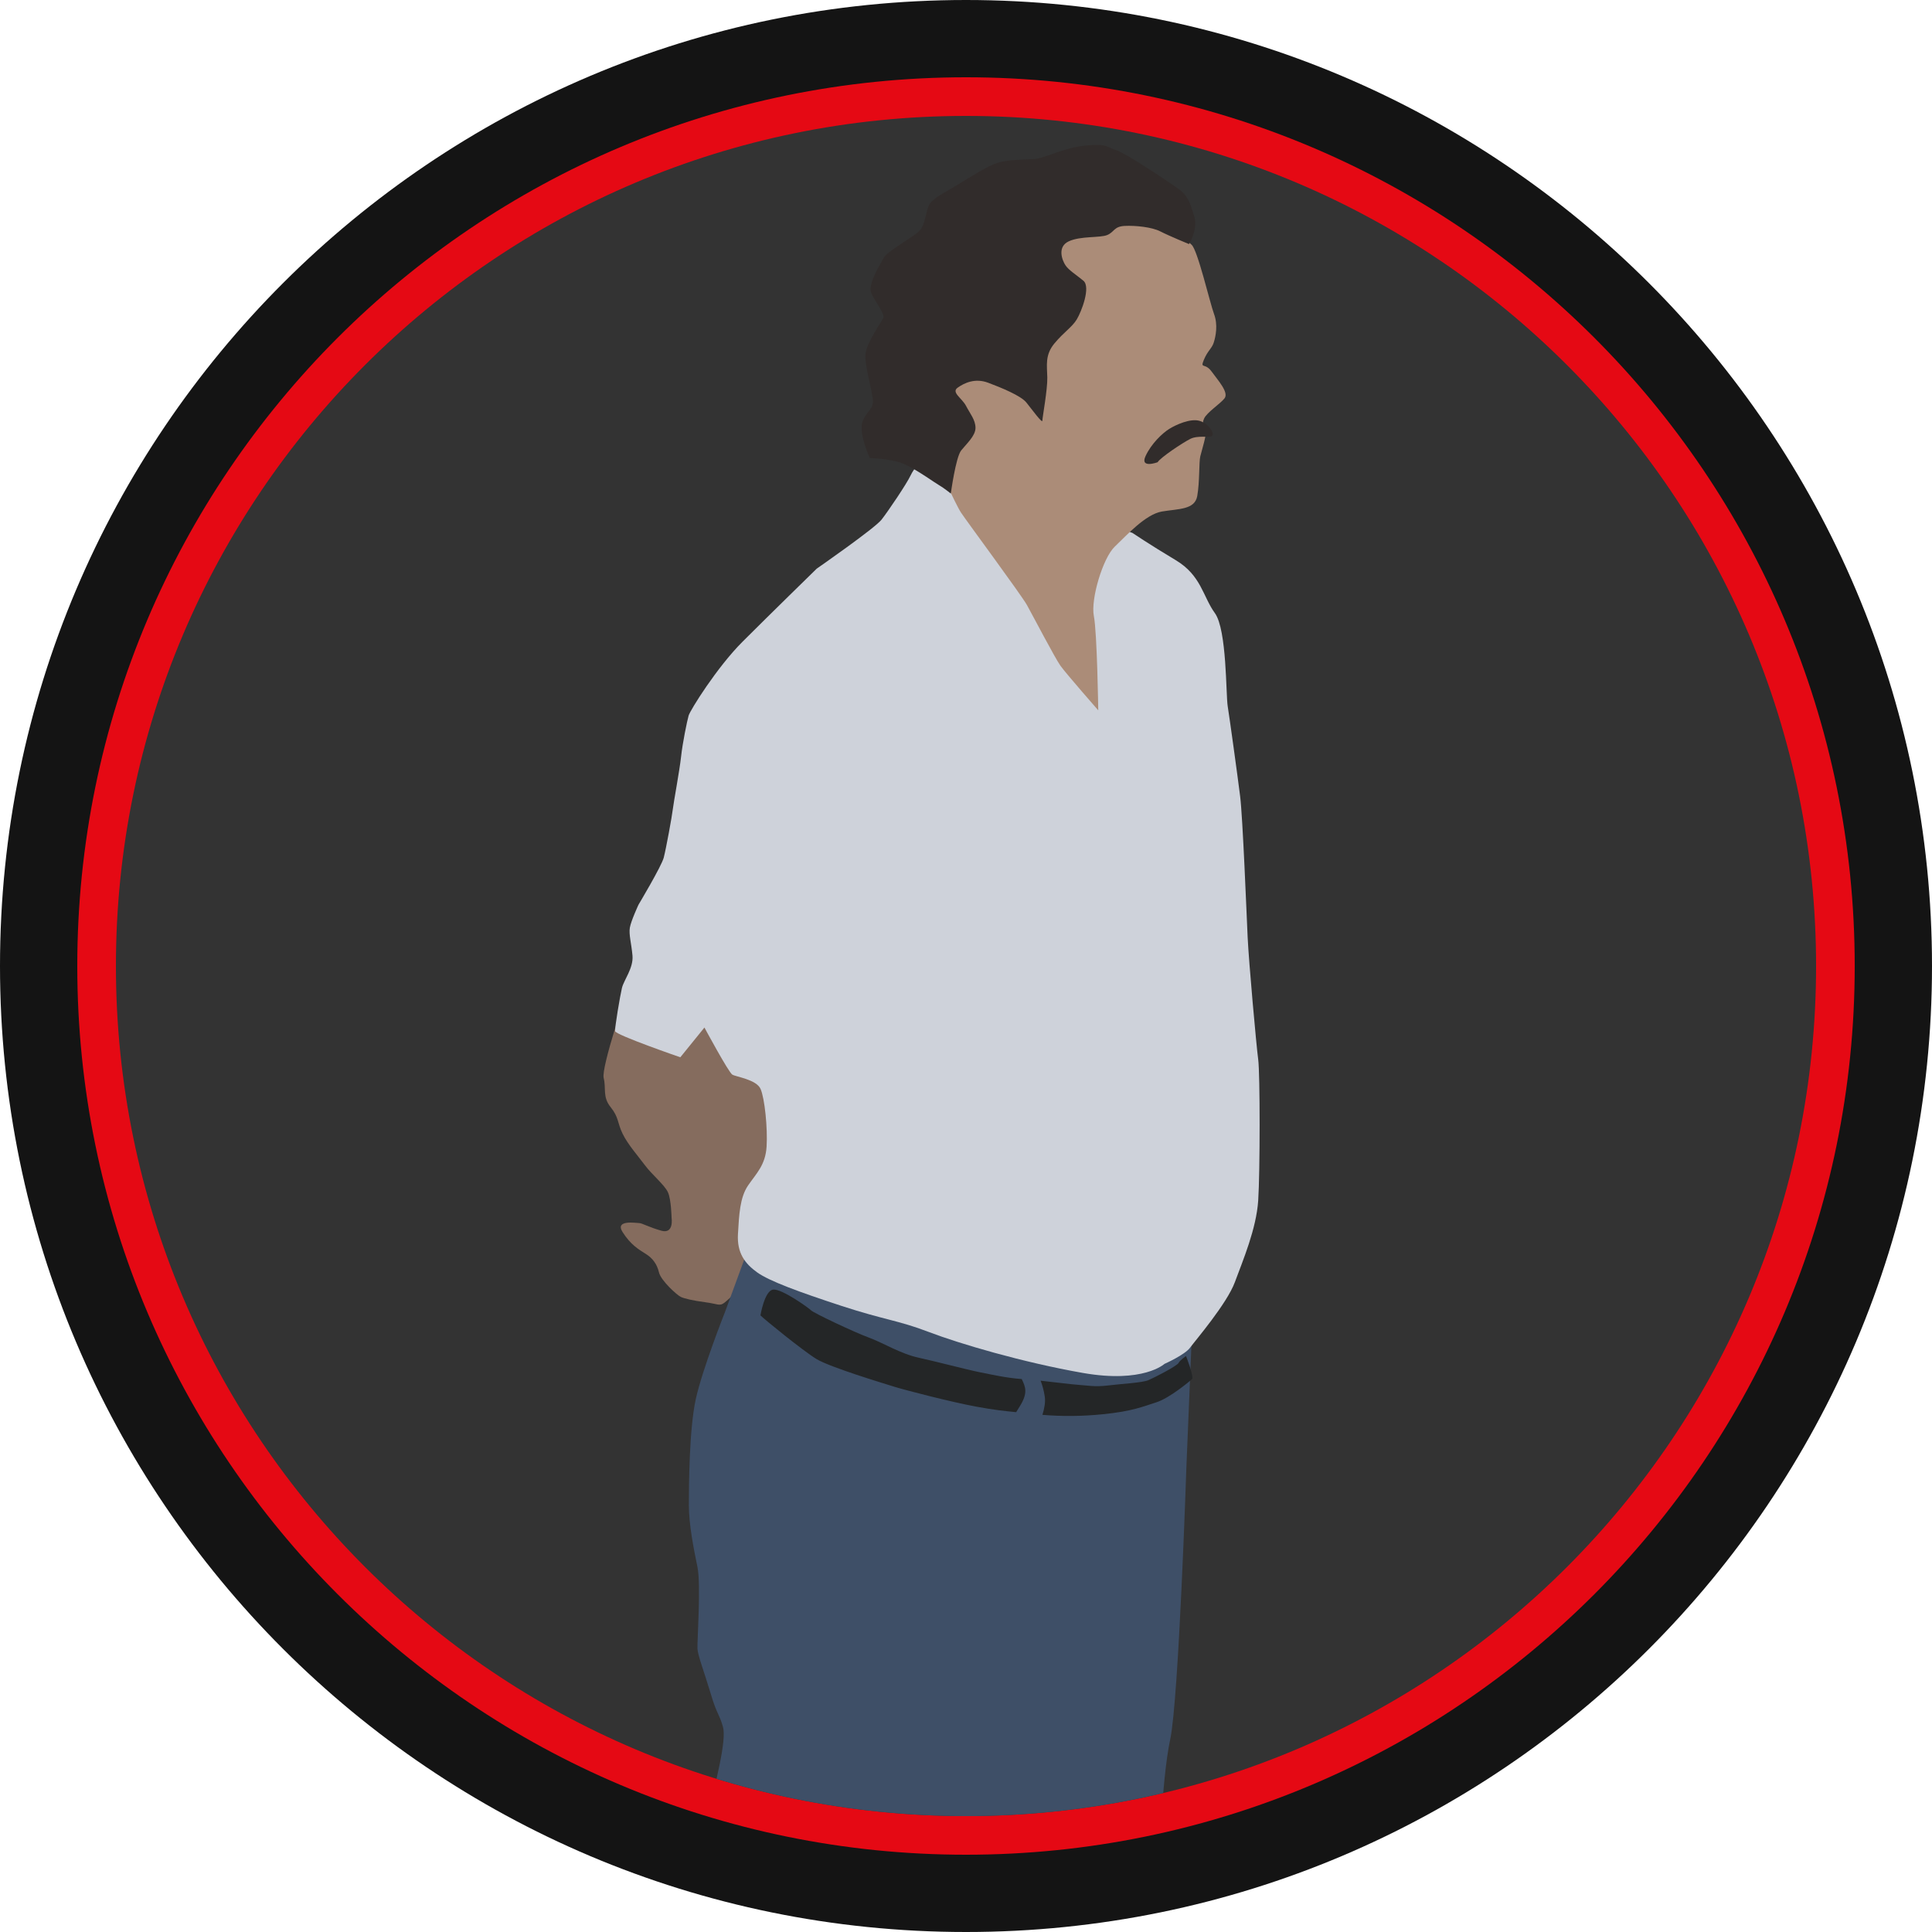 <?xml version="1.0" encoding="UTF-8" standalone="no"?><!DOCTYPE svg PUBLIC "-//W3C//DTD SVG 1.1//EN" "http://www.w3.org/Graphics/SVG/1.1/DTD/svg11.dtd"><svg width="100%" height="100%" viewBox="0 0 150 150" version="1.1" xmlns="http://www.w3.org/2000/svg" xmlns:xlink="http://www.w3.org/1999/xlink" xml:space="preserve" xmlns:serif="http://www.serif.com/" style="fill-rule:evenodd;clip-rule:evenodd;stroke-linejoin:round;stroke-miterlimit:2;"><path id="base" d="M150,75c0,-41.394 -33.606,-75 -75,-75c-41.394,0 -75,33.606 -75,75c0,41.394 33.606,75 75,75c41.394,0 75,-33.606 75,-75Z" style="fill:#141414;"/><path id="outline" d="M144,75c0,-38.082 -30.918,-69 -69,-69c-38.082,0 -69,30.918 -69,69c0,38.082 30.918,69 69,69c38.082,0 69,-30.918 69,-69Z" style="fill:#e50914;"/><path id="core" d="M141,75c0,-36.426 -29.574,-66 -66,-66c-36.426,0 -66,29.574 -66,66c0,36.426 29.574,66 66,66c36.426,0 66,-29.574 66,-66Z" style="fill:#333;"/><clipPath id="_clip1"><path d="M141,75c0,-36.426 -29.574,-66 -66,-66c-36.426,0 -66,29.574 -66,66c0,36.426 29.574,66 66,66c36.426,0 66,-29.574 66,-66Z"/></clipPath><g clip-path="url(#_clip1)"><g id="escobar"><path d="M48.726,76.824c-0,-0 -2.063,6.046 -1.857,6.869c0.205,0.824 -0.103,1.467 0.54,2.264c0.643,0.797 0.514,1.209 0.926,2.058c0.411,0.848 1.234,1.774 1.749,2.469c0.514,0.694 1.517,1.517 1.774,2.083c0.258,0.566 0.283,1.981 0.283,1.981c0,-0 0.206,1.286 -0.797,1.003c-1.003,-0.283 -1.492,-0.592 -1.723,-0.592c-0.232,0 -1.904,-0.283 -1.286,0.695c0.617,0.977 1.26,1.363 1.8,1.697c0.54,0.335 0.875,0.798 1.029,1.441c0.154,0.643 1.415,1.775 1.698,1.903c0.282,0.129 0.926,0.283 1.903,0.412c0.977,0.128 1.106,0.334 1.492,0.025c0.386,-0.308 0.926,-0.823 1.029,-1.157c0.102,-0.334 8.898,-20.789 8.898,-20.789l-17.458,-2.362Z" style="fill:#856c5e;"/><path d="M53.739,155.614c0,-0 -0.128,-3.465 -0.102,-5.39c0.025,-1.925 0.462,-5.672 1.206,-8.804c0.744,-3.131 1.591,-6.313 1.283,-7.366c-0.308,-1.052 -0.462,-0.924 -0.949,-2.566c-0.488,-1.643 -1.001,-2.952 -1.027,-3.491c-0.026,-0.539 0.282,-4.979 0,-6.339c-0.282,-1.361 -0.667,-3.286 -0.667,-4.8c-0,-1.514 0.025,-5.903 0.539,-8.239c0.513,-2.335 2.284,-6.801 2.284,-6.801l1.854,-5.056l34.418,5.861l-0.468,11.309c0,0 -0.59,18.02 -1.257,21.123c-0.668,3.104 -0.95,10.367 -0.77,11.83c0.179,1.463 0.359,3.542 0.385,3.902c0.025,0.359 -36.729,4.827 -36.729,4.827Z" style="fill:#3e4f67;"/><path d="M54.692,79.777l-1.872,2.31c0,0 -5.034,-1.736 -5.063,-2.029c-0.029,-0.292 0.383,-2.738 0.53,-3.352c0.146,-0.615 0.906,-1.551 0.819,-2.516c-0.088,-0.965 -0.293,-1.638 -0.205,-2.164c0.088,-0.527 0.672,-1.784 0.672,-1.784c0,-0 1.785,-2.984 1.96,-3.656c0.176,-0.673 0.644,-3.218 0.702,-3.744c0.059,-0.527 0.527,-3.013 0.644,-4.095c0.117,-1.082 0.468,-2.778 0.585,-3.188c0.117,-0.409 2.193,-3.744 4.182,-5.733c1.989,-1.989 5.762,-5.674 5.762,-5.674c-0,0 4.504,-3.129 5.031,-3.802c0.526,-0.673 1.93,-2.749 2.252,-3.422c0.321,-0.673 0.672,-0.878 0.672,-0.878c2.134,0.097 16.555,5.324 16.555,5.324c-0,-0 1.375,0.927 3.364,2.116c1.988,1.189 2.105,2.827 3.041,4.113c0.936,1.287 0.849,6.318 0.995,7.225c0.146,0.907 0.76,5.352 0.965,6.99c0.205,1.638 0.497,9.096 0.585,10.968c0.088,1.872 0.673,8.395 0.819,9.477c0.146,1.082 0.146,8.716 -0,10.939c-0.146,2.222 -1.199,4.679 -1.813,6.346c-0.615,1.668 -3.072,4.534 -3.481,5.09c-0.409,0.555 -1.989,1.257 -1.989,1.257c0,0 -1.638,1.521 -6.318,0.702c-4.679,-0.819 -9.622,-2.281 -11.991,-3.188c-2.369,-0.906 -3.452,-0.936 -6.757,-2.018c-3.305,-1.082 -5.615,-1.93 -6.551,-2.603c-0.936,-0.673 -1.58,-1.492 -1.492,-2.983c0.088,-1.492 0.146,-2.837 0.79,-3.773c0.643,-0.936 1.345,-1.58 1.433,-3.013c0.088,-1.433 -0.146,-3.744 -0.468,-4.475c-0.322,-0.731 -1.901,-0.936 -2.194,-1.111c-0.292,-0.176 -2.164,-3.656 -2.164,-3.656Z" style="fill:#ced2da;"/><path d="M80.794,107.197c1.123,0.12 2.358,0.283 2.898,0.319c0.77,0.051 1.309,0.179 2.335,0.051c1.027,-0.128 2.644,-0.205 3.132,-0.411c0.487,-0.205 2.221,-1.103 2.342,-1.334c0.121,-0.231 0.583,-0.539 0.583,-0.539c0,-0 0.642,1.642 0.462,1.796c-0.179,0.154 -1.719,1.463 -2.771,1.797c-1.053,0.334 -1.848,0.693 -4.133,0.924c-1.607,0.163 -3.149,0.178 -4.709,0.049c0.157,-0.502 0.243,-0.996 0.185,-1.403c-0.07,-0.49 -0.198,-0.917 -0.324,-1.249Zm-1.9,2.443c-0.98,-0.098 -1.693,-0.17 -3.107,-0.43c-1.951,-0.36 -5.519,-1.284 -6.34,-1.54c-0.821,-0.257 -5.005,-1.515 -6.057,-2.156c-1.052,-0.642 -4.078,-3.106 -4.349,-3.388c0,-0 0.319,-1.925 0.987,-2.002c0.667,-0.077 2.746,1.412 2.951,1.617c0.206,0.205 3.285,1.668 4.466,2.104c1.181,0.437 2.464,1.258 3.876,1.566c1.411,0.308 3.721,0.924 4.748,1.129c0.984,0.197 2.062,0.441 3.257,0.529c0.3,0.621 0.504,1.088 -0.174,2.156c-0.092,0.146 -0.178,0.285 -0.258,0.415Z" style="fill:#242627;"/><path d="M95.068,30.933c0.364,-0.456 -0.492,-1.389 -1.004,-2.094c-0.513,-0.704 -0.897,-0.17 -0.598,-0.897c0.299,-0.726 0.619,-0.875 0.769,-1.345c0.149,-0.47 0.341,-1.367 0.021,-2.222c-0.32,-0.854 -1.282,-5.019 -1.752,-5.382c-0.469,-0.364 -0.854,-1.218 -2.947,-1.901c-2.093,-0.684 -6.045,-0.94 -7.049,-0.705c-1.004,0.235 -7.818,8.501 -7.818,8.501l-1.901,11.107c0,-0 1.367,3.118 1.837,3.823c0.47,0.705 4.678,6.387 5.105,7.156c0.428,0.769 2.179,4.122 2.606,4.72c0.427,0.598 2.931,3.456 2.931,3.456c0,0 -0.085,-6.023 -0.342,-7.326c-0.256,-1.303 0.701,-4.503 1.619,-5.378c0.919,-0.876 2.392,-2.521 3.674,-2.734c1.282,-0.214 2.542,-0.129 2.734,-1.197c0.195,-1.085 0.128,-2.627 0.235,-3.075c0.107,-0.449 0.534,-1.773 0.427,-2.094c-0.107,-0.32 -0.342,-0.384 -0.128,-0.854c0.214,-0.47 1.236,-1.128 1.581,-1.559Z" style="fill:#ab8c78;"/><path d="M89.877,35.888c0,0 -1.388,0.513 -0.94,-0.47c0.449,-0.982 1.325,-1.794 1.837,-2.114c0.513,-0.321 1.666,-0.855 2.393,-0.62c0.726,0.235 1.132,0.983 0.939,1.154c-0.192,0.171 -1.089,-0.064 -1.687,0.235c-0.598,0.299 -2.328,1.452 -2.542,1.815Z" style="fill:#312c2b;"/><path d="M92.312,18.95c0,-0 0.726,-1.132 0.406,-2.157c-0.32,-1.026 -0.448,-1.581 -1.26,-2.158c-0.812,-0.576 -4.101,-2.777 -4.827,-2.99c-0.727,-0.214 -0.641,-0.513 -2.371,-0.342c-1.731,0.171 -3.162,1.004 -3.995,1.047c-0.833,0.042 -2.072,0.042 -2.84,0.299c-0.769,0.256 -2.094,1.089 -3.098,1.709c-1.004,0.619 -1.495,0.811 -2.007,1.302c-0.513,0.492 -0.364,1.795 -1.026,2.35c-0.662,0.555 -2.413,1.517 -2.67,1.987c-0.256,0.469 -1.281,2.093 -0.982,2.755c0.299,0.662 1.068,1.623 0.94,1.922c-0.129,0.299 -1.303,1.923 -1.389,2.82c-0.085,0.897 0.62,3.097 0.577,3.759c-0.043,0.662 -0.854,0.961 -0.876,1.922c-0.021,0.962 0.641,2.393 0.641,2.393c-0,-0 1.751,0.021 2.777,0.512c1.025,0.492 2.178,1.346 2.584,1.581c0.406,0.235 0.925,0.659 0.925,0.659c-0,0 0.378,-2.816 0.805,-3.35c0.428,-0.534 1.111,-1.132 1.111,-1.752c0,-0.619 -0.427,-1.111 -0.737,-1.709c-0.31,-0.598 -1.164,-1.046 -0.651,-1.409c0.512,-0.363 1.345,-0.769 2.371,-0.385c1.025,0.385 2.541,1.004 2.969,1.538c0.427,0.534 1.239,1.645 1.239,1.41c-0,-0.235 0.405,-2.414 0.384,-3.354c-0.021,-0.939 -0.192,-1.751 0.555,-2.648c0.748,-0.897 1.367,-1.26 1.73,-1.859c0.364,-0.598 1.111,-2.52 0.513,-3.011c-0.598,-0.492 -1.132,-0.812 -1.388,-1.196c-0.257,-0.385 -0.662,-1.432 0.256,-1.859c0.919,-0.427 2.435,-0.256 2.99,-0.491c0.556,-0.235 0.513,-0.662 1.346,-0.705c0.833,-0.043 2.115,0.086 2.777,0.427c0.662,0.342 2.221,0.983 2.221,0.983Z" style="fill:#312c2b;"/></g></g></svg>